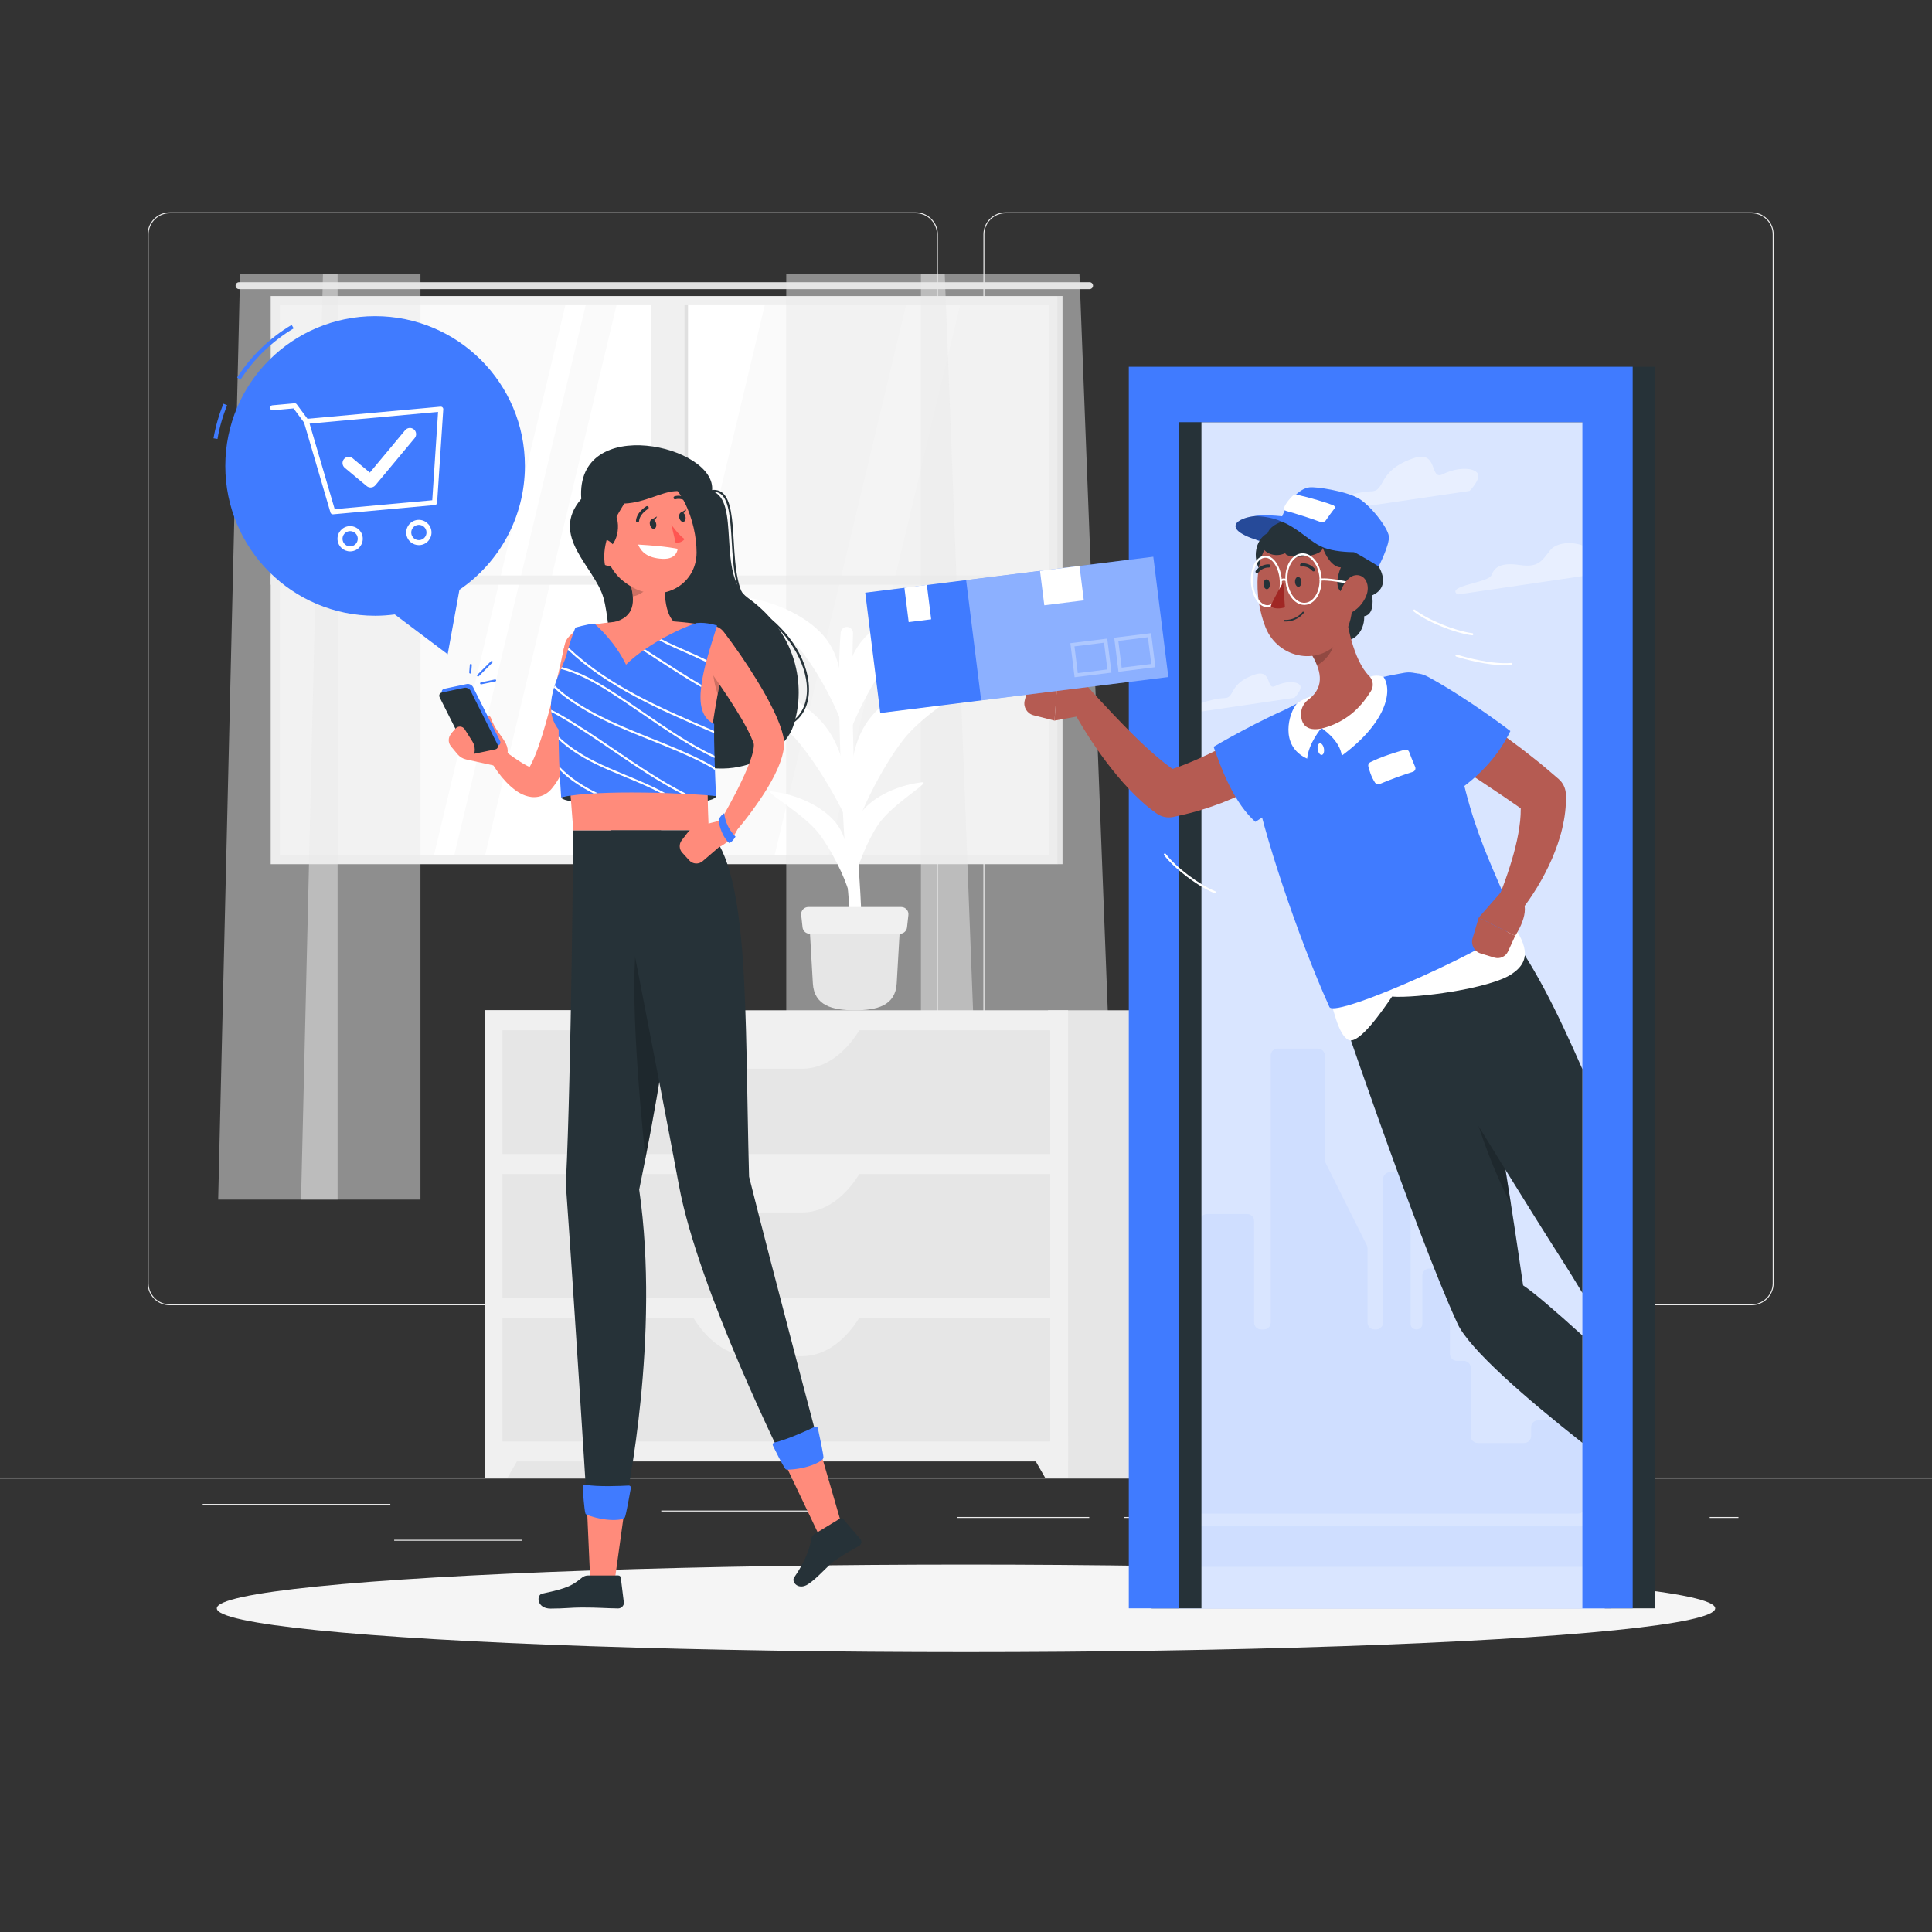 <?xml version="1.0" encoding="utf-8"?>
<!-- Generator: Adobe Illustrator 27.5.0, SVG Export Plug-In . SVG Version: 6.00 Build 0)  -->
<svg version="1.1" xmlns="http://www.w3.org/2000/svg" xmlns:xlink="http://www.w3.org/1999/xlink" x="0px" y="0px"
	 viewBox="0 0 500 500" style="enable-background:new 0 0 500 500;" xml:space="preserve">
<rect x="0" y="0" width="500" height="500" fill="#333333" stroke="none"/>
<g id="Background_Complete">
	<g>
		<rect y="382.398" style="fill:#EBEBEB;" width="500" height="0.25"/>
		<rect x="102.016" y="398.494" style="fill:#EBEBEB;" width="33.122" height="0.25"/>
		<rect x="171.14" y="390.925" style="fill:#EBEBEB;" width="43.554" height="0.25"/>
		<rect x="52.459" y="389.208" style="fill:#EBEBEB;" width="48.556" height="0.25"/>
		<rect x="247.605" y="392.592" style="fill:#EBEBEB;" width="34.29" height="0.25"/>
		<rect x="442.463" y="392.592" style="fill:#EBEBEB;" width="7.439" height="0.25"/>
		<rect x="290.799" y="392.592" style="fill:#EBEBEB;" width="48.567" height="0.25"/>
		<rect x="326.618" y="396.814" style="fill:#EBEBEB;" width="93.676" height="0.25"/>
		<path style="fill:#EBEBEB;" d="M237.014,337.8H43.915c-3.147,0-5.708-2.561-5.708-5.708V60.66c0-3.147,2.561-5.708,5.708-5.708
			h193.099c3.146,0,5.707,2.561,5.707,5.708v271.432C242.721,335.239,240.16,337.8,237.014,337.8z M43.915,55.203
			c-3.01,0-5.458,2.448-5.458,5.458v271.432c0,3.01,2.448,5.458,5.458,5.458h193.099c3.009,0,5.457-2.448,5.457-5.458V60.66
			c0-3.009-2.448-5.458-5.457-5.458H43.915z"/>
		<path style="fill:#EBEBEB;" d="M453.31,337.8H260.212c-3.147,0-5.707-2.561-5.707-5.708V60.66c0-3.147,2.561-5.708,5.707-5.708
			H453.31c3.148,0,5.708,2.561,5.708,5.708v271.432C459.019,335.239,456.458,337.8,453.31,337.8z M260.212,55.203
			c-3.009,0-5.457,2.448-5.457,5.458v271.432c0,3.01,2.448,5.458,5.457,5.458H453.31c3.01,0,5.458-2.448,5.458-5.458V60.66
			c0-3.009-2.448-5.458-5.458-5.458H260.212z"/>
	</g>
	<g>
		<g>
			<g>
				<rect x="71.445" y="77.998" style="fill:#FAFAFA;" width="200.954" height="144.26"/>
				<polygon style="fill:#FFFFFF;" points="125.329,222.258 159.792,77.998 198.15,77.998 163.687,222.258 				"/>
				<polygon style="fill:#FFFFFF;" points="200.249,222.258 234.712,77.998 248.703,77.998 214.24,222.258 				"/>
				<polygon style="fill:#FFFFFF;" points="112.092,222.258 146.555,77.998 151.808,77.998 117.345,222.258 				"/>
				<g>
					<path style="fill:#E0E0E0;" d="M281.981,73.037H61.864c-0.491,0-0.893,0.402-0.893,0.893l0,0c0,0.491,0.402,0.893,0.893,0.893
						h220.117c0.491,0,0.893-0.402,0.893-0.893l0,0C282.874,73.439,282.472,73.037,281.981,73.037z"/>
					
						<rect x="168.525" y="77.687" transform="matrix(-1 -1.224647e-16 1.224647e-16 -1 345.623 300.254)" style="fill:#F0F0F0;" width="8.574" height="144.88"/>
					
						<rect x="177.098" y="77.687" transform="matrix(-1 -1.224647e-16 1.224647e-16 -1 355.154 300.254)" style="fill:#E0E0E0;" width="0.957" height="144.88"/>
					
						<rect x="170.731" y="48.262" transform="matrix(6.123234e-17 -1 1 6.123234e-17 21.794 322.05)" style="fill:#F0F0F0;" width="2.381" height="203.731"/>
					<path style="fill:#F0F0F0;" d="M273.788,221.266L273.788,221.266V78.99v-2.381h-2.381H72.438h-2.381v2.381v142.276h0v2.382h0
						l0,0h2.381l0,0h198.969l0,0h2.381l0,0l0,0V221.266z M72.438,221.266V78.99h198.969v142.276H72.438z"/>
					
						<rect x="273.788" y="76.609" transform="matrix(-1 -1.224647e-16 1.224647e-16 -1 548.766 300.256)" style="fill:#E0E0E0;" width="1.191" height="147.038"/>
				</g>
			</g>
			<g>
				<polygon style="opacity:0.5;fill:#EBEBEB;" points="238.34,70.854 238.34,310.455 288.567,310.455 279.356,70.854 				"/>
				<polygon style="opacity:0.5;fill:#EBEBEB;" points="203.483,70.854 203.483,310.455 253.71,310.455 244.498,70.854 				"/>
				<polygon style="opacity:0.5;fill:#EBEBEB;" points="87.369,70.855 87.369,310.455 56.468,310.455 62.135,70.855 				"/>
				<polygon style="opacity:0.5;fill:#EBEBEB;" points="108.815,70.855 108.815,310.455 77.913,310.455 83.581,70.855 				"/>
			</g>
		</g>
		<g>
			<g>
				
					<rect x="125.407" y="261.461" transform="matrix(-1 -1.224647e-16 1.224647e-16 -1 286.639 643.86)" style="fill:#E6E6E6;" width="35.826" height="120.938"/>
				<polygon style="fill:#F0F0F0;" points="131.369,382.399 125.407,382.399 125.407,371.516 137.62,371.516 				"/>
				
					<rect x="271.218" y="261.461" transform="matrix(-1 -1.224647e-16 1.224647e-16 -1 578.262 643.86)" style="fill:#E6E6E6;" width="35.826" height="120.938"/>
				
					<rect x="125.407" y="261.461" transform="matrix(-1 -1.224647e-16 1.224647e-16 -1 401.828 639.681)" style="fill:#F0F0F0;" width="151.014" height="116.759"/>
				
					<rect x="130.032" y="266.636" transform="matrix(-1 -1.224647e-16 1.224647e-16 -1 401.828 565.292)" style="fill:#E6E6E6;" width="141.764" height="32.02"/>
				<path style="fill:#F0F0F0;" d="M194.217,276.586h13.392c5.817,0,11.378-3.95,15.379-10.924l0,0h-44.151l0,0
					C182.839,272.636,188.4,276.586,194.217,276.586z"/>
				<polygon style="fill:#F0F0F0;" points="270.459,382.399 276.421,382.399 276.421,371.516 264.208,371.516 				"/>
				
					<rect x="130.032" y="303.831" transform="matrix(-1 -1.224647e-16 1.224647e-16 -1 401.828 639.681)" style="fill:#E6E6E6;" width="141.764" height="32.02"/>
				<path style="fill:#F0F0F0;" d="M194.217,313.781h13.392c5.817,0,11.378-3.95,15.379-10.924l0,0h-44.151l0,0
					C182.839,309.831,188.4,313.781,194.217,313.781z"/>
				
					<rect x="130.032" y="341.025" transform="matrix(-1 -1.224647e-16 1.224647e-16 -1 401.828 714.07)" style="fill:#E6E6E6;" width="141.764" height="32.02"/>
				<path style="fill:#F0F0F0;" d="M194.217,350.975h13.392c5.817,0,11.378-3.95,15.379-10.924l0,0h-44.151l0,0
					C182.839,347.025,188.4,350.975,194.217,350.975z"/>
			</g>
		</g>
		<g>
			<g>
				<path style="fill:#FFFFFF;" d="M220.243,239.475c-2.311-23.945-3.92-62.8-2.671-75.795c0.043-0.451,0.283-0.857,0.649-1.125l0,0
					c1.077-0.785,2.586,0.007,2.541,1.339c-0.22,6.439-0.473,22.533,0.898,50.298c0.682,13.821,1.666,23.286,0.991,25.283H220.243z"
					/>
				<path style="fill:#FFFFFF;" d="M213.618,187.974c-5.281-6.794-16.197-12.165-27.39-12.987
					c-4.395-0.322,13.257,8.44,20.521,17.188c5.643,6.796,11.952,17.987,14.063,24.094
					C219.577,203.662,218.899,194.768,213.618,187.974z"/>
				<path style="fill:#FFFFFF;" d="M224.671,186.51c5.464-7.61,18.078-13.462,31.726-14.124c5.358-0.26-15.027,9.29-22.635,19.078
					c-5.91,7.603-11.969,20.198-13.637,27.103C219.726,204.236,219.207,194.121,224.671,186.51z"/>
				<path style="fill:#FFFFFF;" d="M213.979,165.59c-4.168-5.671-13.372-10.324-23.127-11.276
					c-3.83-0.374,11.047,7.214,16.821,14.527c4.485,5.681,9.255,14.962,10.691,19.993
					C218.137,178.527,218.147,171.261,213.979,165.59z"/>
				<path style="fill:#FFFFFF;" d="M222.379,166.751c4.627-6.444,15.308-11.4,26.864-11.96c4.537-0.22-12.725,7.867-19.166,16.155
					c-5.004,6.438-10.135,17.103-11.547,22.95C218.192,181.761,217.752,173.195,222.379,166.751z"/>
				<path style="fill:#FFFFFF;" d="M216.78,213.55c-3.011-4.276-9.778-7.872-17.011-8.727c-2.84-0.336,8.098,5.526,12.277,11.046
					c3.246,4.288,6.65,11.255,7.64,15.014C219.673,223.224,219.79,217.826,216.78,213.55z"/>
				<path style="fill:#FFFFFF;" d="M222.252,211.143c2.614-4.242,9.087-7.819,16.302-8.68c2.833-0.338-7.625,5.491-11.294,10.968
					c-2.85,4.255-5.594,11.163-6.22,14.889C220.292,220.732,219.638,215.385,222.252,211.143z"/>
			</g>
			<g>
				<path style="fill:#E6E6E6;" d="M221.218,261.461L221.218,261.461c-5.759,0-10.518-1.203-10.849-6.953l-0.96-16.632h23.618
					l-0.96,16.632C231.737,260.258,226.978,261.461,221.218,261.461z"/>
				<path style="fill:#F0F0F0;" d="M232.893,241.656h-23.348c-0.947,0-1.743-0.713-1.847-1.654l-0.354-3.205
					c-0.121-1.1,0.74-2.061,1.846-2.061h24.056c1.107,0,1.968,0.962,1.846,2.061l-0.354,3.205
					C234.635,240.944,233.84,241.656,232.893,241.656z"/>
			</g>
		</g>
	</g>
</g>
<g id="Background_Simple" style="display:none;">
	<g style="display:inline;">
		<path style="fill:#407BFF;" d="M263.835,318.435c-79.699-23.581-175.86-2.224-195.146-115.127
			C45.675,68.578,175.59,23.983,275.784,57.537c54.135,18.13,92.931,119.44,111.587,185.52
			c9.409,33.326,5.522,103.186-18.798,117.345C330.416,382.616,303.256,330.099,263.835,318.435z"/>
		<path style="opacity:0.9;fill:#FFFFFF;" d="M263.835,318.435c-79.699-23.581-175.86-2.224-195.146-115.127
			C45.675,68.578,175.59,23.983,275.784,57.537c54.135,18.13,92.931,119.44,111.587,185.52
			c9.409,33.326,5.522,103.186-18.798,117.345C330.416,382.616,303.256,330.099,263.835,318.435z"/>
	</g>
</g>
<g id="Shadow_1_">
	<ellipse id="_x3C_Path_x3E__202_" style="fill:#F5F5F5;" cx="250" cy="416.238" rx="193.889" ry="11.323"/>
</g>
<g id="Character_1">
	<g>
		<g>
			<rect x="298.159" y="103.595" style="fill:#407BFF;" width="118.775" height="312.642"/>
			<rect x="298.159" y="103.595" style="opacity:0.8;fill:#FFFFFF;" width="118.775" height="312.642"/>
		</g>
		<g style="opacity:0.4;">
			<path style="fill:#FFFFFF;" d="M419.767,144.142c-4.342,0.423-6.23,1.063-8.045-1.454c-1.814-2.516-8.333-3.046-10.524-0.297
				c-2.191,2.749-2.993,4.554-7.887,3.835c-4.894-0.719-6.545,0.573-7.301,2.6c-0.756,2.027-12.014,2.762-8.776,5.025l41.764-6.154
				C418.997,147.698,424.109,143.719,419.767,144.142z"/>
			<path style="fill:#FFFFFF;" d="M382.263,122.317c-1.347-1.403-5.294-1.355-8.867,0.417c-3.572,1.772-0.975-6.414-7.629-4.125
				c-9.505,3.269-7.001,8.484-10.932,8.55c-3.93,0.067-15.518,3.147-9.474,5.044l34.965-5.152
				C380.326,127.051,383.61,123.72,382.263,122.317z"/>
			<path style="fill:#FFFFFF;" d="M336.363,177.233c-0.956-0.995-3.756-0.962-6.291,0.296c-2.535,1.257-0.692-4.551-5.413-2.927
				c-6.744,2.319-4.968,6.019-7.756,6.066c-2.789,0.047-11.01,2.233-6.722,3.579l24.808-3.655
				C334.989,180.592,337.319,178.229,336.363,177.233z"/>
		</g>
		<path style="opacity:0.07;fill:#407BFF;" d="M403.083,353.982v11.817c0,0.992-0.804,1.796-1.796,1.796h-3.231
			c-0.992,0-1.796,0.804-1.796,1.796v2.259c0,0.992-0.804,1.796-1.796,1.796h-12.047c-0.992,0-1.796-0.804-1.796-1.796v-17.668
			c0-0.992-0.804-1.796-1.796-1.796h-1.798c-0.992,0-1.796-0.804-1.796-1.796v-20.287c0-0.992-0.804-1.796-1.796-1.796h-3.537
			c-0.992,0-1.796,0.804-1.796,1.796v12.606c0,0.751-0.68,1.36-1.518,1.36l0,0c-0.839,0-1.518-0.609-1.518-1.36v-37.543
			c0-0.992-0.804-1.796-1.796-1.796h-3.537c-0.992,0-1.796,0.804-1.796,1.796v37.107c0,0.992-0.804,1.796-1.796,1.796h-0.434
			c-0.992,0-1.796-0.804-1.796-1.796v-19.188c0-0.279-0.065-0.553-0.189-0.803l-10.674-21.365c-0.125-0.249-0.189-0.524-0.189-0.803
			v-26.943c0-0.992-0.804-1.796-1.796-1.796h-10.395c-0.992,0-1.796,0.804-1.796,1.796v69.102c0,0.992-0.804,1.796-1.796,1.796
			h-0.723c-0.992,0-1.796-0.804-1.796-1.796v-26.286c0-0.992-0.804-1.796-1.796-1.796h-10.395c-0.992,0-1.796,0.804-1.796,1.796
			v26.286c0,0.992-0.804,1.796-1.796,1.796h-1.405c-0.992,0-1.796,0.804-1.796,1.796v4.525c0,0.992-0.804,1.796-1.796,1.796h-0.502
			c-0.992,0-1.796,0.804-1.796,1.796v35.926c0,0.992,0.804,1.796,1.796,1.796h105.14c0.992,0,1.796-0.804,1.796-1.796v-35.926
			c0-0.992-0.804-1.796-1.796-1.796h-3.537C403.887,352.186,403.083,352.99,403.083,353.982z"/>
		<rect x="298.159" y="395.007" style="opacity:0.07;fill:#407BFF;" width="118.442" height="10.485"/>
		<g>
			<polygon style="fill:#263238;" points="428.318,94.918 428.318,416.237 415.302,416.237 415.302,109.257 310.934,109.257 
				310.934,416.237 297.918,416.237 297.918,94.918 			"/>
			<polygon style="fill:#407BFF;" points="422.533,94.918 422.533,416.237 409.517,416.237 409.517,109.257 305.149,109.257 
				305.149,416.237 292.133,416.237 292.133,94.918 			"/>
		</g>
		<g>
			<g>
				<path style="fill:#407BFF;" d="M324.998,133.537c-4.463,0.359-10.295,3.43,2.738,6.95c13.034,3.52,14.806-0.284,14.806-0.284
					S336.953,132.575,324.998,133.537z"/>
				<path style="opacity:0.4;" d="M324.998,133.537c-4.463,0.359-10.295,3.43,2.738,6.95c13.034,3.52,14.806-0.284,14.806-0.284
					S336.953,132.575,324.998,133.537z"/>
			</g>
			
				<ellipse transform="matrix(0.989 -0.151 0.151 0.989 -20.04 54.15)" style="fill:#263238;" cx="347.451" cy="159.367" rx="5.378" ry="6.536"/>
			
				<ellipse transform="matrix(0.989 -0.151 0.151 0.989 -17.931 51.379)" style="fill:#263238;" cx="330.217" cy="144.061" rx="5.378" ry="6.536"/>
			<path style="fill:#263238;" d="M409.516,345.61v27.8c-14.45-11.41-29.23-24.18-32.3-30.83c-11.12-24.16-32.46-87.51-32.46-87.51
				l33.6-13.74c0,0,0.05,0.23,0.15,0.68c0.88,4.09,5.59,26.47,11.12,60.75c1.48,9.15,3.01,19.16,4.55,29.89
				C396.836,334.39,402.586,339.34,409.516,345.61z"/>
			<g>
				<path style="opacity:0.2;" d="M391.062,311.799c-1.749-11.227-3.444-21.358-4.997-30.218l-7.672-5.897
					C378.394,275.684,381.855,293.896,391.062,311.799z"/>
			</g>
			<path style="fill:#263238;" d="M409.516,276.68v57.92c-2.01-3.34-3.87-6.35-5.51-8.9c-3.8-5.92-8.92-14.12-14.38-22.94
				c-14.91-24.05-32.34-52.77-32.34-52.77l21.22-7.98l9.93-3.74C397.046,249.58,402.755,261.36,409.516,276.68z"/>
			<path style="fill:#B55B52;" d="M334.408,198.065c-0.7,0.508-1.225,0.876-1.824,1.28c-0.582,0.396-1.173,0.756-1.759,1.128
				c-1.175,0.729-2.359,1.428-3.553,2.107c-2.397,1.341-4.855,2.566-7.381,3.663c-1.253,0.564-2.541,1.068-3.818,1.585
				c-1.307,0.463-2.591,0.963-3.924,1.369c-2.622,0.9-5.358,1.547-8.096,2.143l-0.396,0.086c-1.531,0.333-3.069-0.028-4.262-0.856
				c-2.821-1.975-5.11-4.158-7.227-6.391c-2.124-2.228-4.009-4.569-5.817-6.929c-1.788-2.378-3.463-4.803-5.04-7.282
				c-1.574-2.497-3.051-4.975-4.421-7.658c-0.828-1.62-0.185-3.605,1.436-4.433c1.344-0.686,2.939-0.361,3.915,0.694l0.065,0.071
				c1.863,2.014,3.782,4.12,5.7,6.132c1.922,2.023,3.852,4.021,5.822,5.932c1.948,1.929,3.96,3.761,5.967,5.465
				c2.003,1.704,4.086,3.224,6.043,4.368l-4.657-0.77c2.237-0.729,4.461-1.493,6.661-2.413c2.197-0.906,4.375-1.895,6.523-2.967
				c2.143-1.078,4.275-2.197,6.359-3.397c1.046-0.592,2.082-1.199,3.097-1.824l1.501-0.945l1.379-0.879l0.281-0.179
				c3.072-1.96,7.151-1.058,9.111,2.014C337.978,192.131,337.201,196.028,334.408,198.065z"/>
			<g>
				<path style="fill:#407BFF;" d="M336.852,181.834c-10.975,4.395-22.77,11.432-22.77,11.432
					c2.332,6.734,5.566,14.739,10.802,19.427c0,0,5.064-2.996,13.231-10.018C347.241,194.83,346.394,178.013,336.852,181.834z"/>
			</g>
			<path style="fill:#FFFFFF;" d="M343.266,254.905c1.745,6.038,3.013,12.895,5.725,14.221c2.712,1.326,8.918-7.773,11.268-11.208
				c6.387,0.482,25.068-2.049,30.792-5.724c5.725-3.676,3.917-8.195-0.663-14.522C377.855,236.406,350.678,250.325,343.266,254.905z
				"/>
			<path style="fill:#407BFF;" d="M363.431,174.118c-8.73,1.504-18.434,4.165-26.508,7.43c-9.228,3.731-14.029,11.24-12.344,21.061
				c2.026,11.802,11.037,39.276,19.471,57.991c1.469,3.22,45.773-16.904,47.906-21.332c-3.486-12.251-12.568-23.923-16.08-53.175
				C375.152,180.072,369.342,173.1,363.431,174.118z"/>
			<path style="fill:#FFFFFF;" d="M354.6,197.279c2.929-1.505,7.159-2.752,8.947-3.245c0.478-0.132,0.973,0.121,1.146,0.586
				c0.342,0.92,0.936,2.47,1.54,3.836c0.231,0.522-0.042,1.125-0.588,1.292c-2.343,0.714-6.168,2.111-8.603,3.168
				c-0.432,0.188-0.926,0.021-1.186-0.372c-0.987-1.493-1.505-3.247-1.734-4.208C354.022,197.914,354.214,197.477,354.6,197.279z"/>
			<path style="fill:#FFFFFF;" d="M342.627,193.728c0.148,0.829-0.089,1.565-0.53,1.643c-0.44,0.078-0.917-0.53-1.065-1.359
				c-0.148-0.829,0.089-1.565,0.529-1.643C342.003,192.29,342.479,192.899,342.627,193.728z"/>
			<path style="fill:#B55B52;" d="M376.67,182.128c2.427,1.417,4.659,2.853,6.926,4.359c2.247,1.507,4.473,3.043,6.654,4.65
				c2.193,1.587,4.351,3.233,6.475,4.93c2.142,1.671,4.219,3.447,6.287,5.233l0.361,0.312c1.167,1.007,1.798,2.423,1.867,3.85
				c0.143,3.208-0.289,6.198-0.951,8.997c-0.661,2.803-1.625,5.422-2.697,7.93c-1.103,2.499-2.345,4.882-3.725,7.163
				c-1.403,2.295-2.838,4.428-4.609,6.589c-1.153,1.407-3.229,1.613-4.636,0.46c-1.133-0.928-1.487-2.454-0.982-3.748l0.073-0.183
				c0.84-2.142,1.738-4.477,2.488-6.73c0.765-2.272,1.453-4.545,2-6.801c0.571-2.248,0.965-4.491,1.204-6.641
				c0.23-2.151,0.208-4.217-0.045-6.032l2.228,4.162c-4.188-2.987-8.477-5.886-12.804-8.752l-12.989-8.473l-0.064-0.042
				c-3.055-1.992-3.915-6.084-1.923-9.138C369.738,181.264,373.651,180.372,376.67,182.128z"/>
			<g>
				<path style="fill:#407BFF;" d="M369.607,175.175c10.385,5.65,21.276,14.019,21.276,14.019
					c-3.105,6.415-7.816,11.388-13.565,15.431c0,0-4.116-0.97-11.404-8.899C357.768,186.865,360.578,170.263,369.607,175.175z"/>
			</g>
			<path style="fill:#B55B52;" d="M388.466,230.87l-5.771,6.597l9.431,4.721c0,0,4.51-6.636,1.43-9.72L388.466,230.87z"/>
			<path style="fill:#B55B52;" d="M383.167,246.742l3.569,1.086c1.421,0.432,2.922-0.251,3.547-1.615l1.844-4.025l-9.431-4.721
				l-1.596,5.362C380.608,244.482,381.54,246.247,383.167,246.742z"/>
			<path style="fill:#FFFFFF;" d="M341.984,188.417c0,0,4.803,3.09,5.261,7.145c11.474-8.448,13.3-16.74,10.8-20.396
				c-1.931-0.709-3.484,0.001-3.484,0.001S351.056,182.39,341.984,188.417z"/>
			<path style="fill:#FFFFFF;" d="M341.984,188.417c0,0-3.332,3.88-3.694,7.917c-7.339-3.306-4.676-11.912-2.701-14.206
				c1.456-1.246,4.146-2.072,4.146-2.072S337.112,183.365,341.984,188.417z"/>
			<path style="fill:#B55B52;" d="M347.902,155.597c0.563,5.653,2.306,15.206,6.444,19.361c1.026,1.031,1.23,2.635,0.463,3.871
				c-2.248,3.619-5.456,7.341-11.298,9.289c-5.394,1.798-6.874-0.762-6.802-3.502c0.037-1.399,0.762-2.704,1.879-3.547
				c4.678-3.531,3.047-8.074,0.638-12.104L347.902,155.597z"/>
			<path style="opacity:0.2;" d="M344.366,161.05l-5.137,7.908c0.624,1.036,1.189,2.107,1.602,3.188
				c2.494-1.144,5.215-5.049,4.67-7.848C345.229,162.902,344.779,161.616,344.366,161.05z"/>
			<path style="fill:#B55B52;" d="M349.31,146.227c0.751,8.664,1.626,13.689-2,18.813c-5.454,7.708-16.494,5.546-19.784-2.673
				c-2.962-7.398-3.693-20.323,4.093-25.136C339.29,132.489,348.558,137.564,349.31,146.227z"/>
			<path style="fill:#263238;" d="M334.297,134.487c-4.865,0.486-7.19,3.369-5.914,4.813c-4.292,0.766-0.393,5.98,4.242,3.851
				c0.4,1.668,9.603,1.106,9.691-1.398c2.093,5.424,4.714,5.072,4.714,5.072s-2.718,6.002,1.185,6.781
				c-0.003,3.394,2.444,6.363,4.954,5.85c2.828-0.578,1.927-5.366,1.927-5.366c5.163-2.288,1.693-7.484,1.693-7.484
				C356.748,140.853,344.767,128.127,334.297,134.487z"/>
			<path style="fill:#FFFFFF;" d="M328.002,157.159c-1.04,0-2.043-0.645-2.84-1.832c-0.808-1.204-1.315-2.835-1.427-4.593
				c-0.112-1.758,0.184-3.44,0.833-4.737c0.673-1.344,1.648-2.123,2.745-2.192c1.094-0.076,2.162,0.578,3,1.827
				c0.808,1.204,1.315,2.835,1.427,4.593l0,0c0.234,3.68-1.371,6.789-3.577,6.929C328.109,157.157,328.056,157.159,328.002,157.159z
				 M327.472,144.342c-0.041,0-0.083,0.002-0.124,0.004c-0.897,0.057-1.711,0.73-2.294,1.895c-0.607,1.212-0.883,2.796-0.777,4.46
				c0.106,1.663,0.58,3.199,1.336,4.325c0.726,1.081,1.621,1.638,2.516,1.588c1.909-0.122,3.286-2.972,3.071-6.354
				c-0.106-1.664-0.58-3.199-1.336-4.325C329.171,144.903,328.326,144.342,327.472,144.342z"/>
			<path style="fill:#FFFFFF;" d="M337.555,156.549c-1.192,0-2.338-0.628-3.249-1.787c-0.943-1.199-1.524-2.831-1.636-4.597
				c-0.234-3.68,1.673-6.808,4.252-6.972c2.579-0.167,4.868,2.696,5.102,6.377c0.112,1.765-0.257,3.458-1.04,4.767
				c-0.803,1.341-1.943,2.124-3.212,2.205C337.699,156.547,337.627,156.549,337.555,156.549z M337.136,143.729
				c-0.06,0-0.12,0.001-0.18,0.005c-2.281,0.145-3.961,3.015-3.746,6.397c0.105,1.656,0.646,3.182,1.522,4.296
				c0.853,1.084,1.922,1.645,3.005,1.574c1.086-0.069,2.073-0.759,2.781-1.942c0.727-1.216,1.07-2.798,0.965-4.454
				C341.273,146.311,339.342,143.729,337.136,143.729z"/>
			<path style="fill:#FFFFFF;" d="M331.471,150.512c-0.077,0-0.154-0.033-0.208-0.097c-0.096-0.114-0.083-0.283,0.03-0.379
				c0.031-0.025,0.752-0.627,1.766-0.131c0.134,0.066,0.19,0.229,0.124,0.363c-0.066,0.134-0.229,0.188-0.363,0.124
				c-0.686-0.335-1.156,0.042-1.176,0.058C331.593,150.491,331.532,150.512,331.471,150.512z"/>
			<path style="fill:#FFFFFF;" d="M349.56,151.246c-0.02,0-0.04-0.002-0.06-0.006c-5.819-1.314-7.656-0.97-7.675-0.965
				c-0.146,0.025-0.29-0.064-0.32-0.21c-0.03-0.146,0.062-0.289,0.208-0.32c0.075-0.016,1.922-0.385,7.907,0.967
				c0.146,0.033,0.238,0.178,0.205,0.324C349.796,151.161,349.685,151.246,349.56,151.246z"/>
			<path style="fill:#B55B52;" d="M353.614,154.116c-0.861,2.172-2.483,3.75-4.052,4.49c-2.36,1.114-3.678-1.177-3.138-3.872
				c0.486-2.426,2.299-5.929,4.724-5.9C353.535,148.863,354.598,151.633,353.614,154.116z"/>
			<path style="fill:#263238;" d="M336.806,150.507c0.052,0.704-0.276,1.309-0.731,1.352c-0.455,0.043-0.866-0.494-0.918-1.198
				c-0.052-0.704,0.276-1.309,0.731-1.352C336.343,149.267,336.754,149.803,336.806,150.507z"/>
			<path style="fill:#263238;" d="M328.647,151.128c0.052,0.704-0.276,1.309-0.731,1.352c-0.455,0.043-0.866-0.494-0.918-1.198
				c-0.052-0.704,0.276-1.309,0.731-1.352C328.184,149.887,328.595,150.424,328.647,151.128z"/>
			<path style="fill:#A02724;" d="M332.088,150.719c0,0-2.182,3.617-3.242,6.158c1.256,1.121,3.693,0.301,3.693,0.301
				L332.088,150.719z"/>
			<path style="fill:#263238;" d="M333.356,160.812c2.668-0.274,3.992-2.101,4.052-2.186c0.066-0.094,0.046-0.223-0.045-0.289
				c-0.091-0.066-0.219-0.043-0.286,0.051c-0.015,0.021-1.561,2.142-4.61,2.04c-0.113-0.003-0.209,0.086-0.215,0.201
				c-0.006,0.115,0.081,0.211,0.194,0.215C332.765,160.853,333.068,160.842,333.356,160.812z"/>
			<path style="fill:#263238;" d="M340.036,147.876c0.067-0.016,0.131-0.048,0.186-0.098c0.17-0.155,0.187-0.417,0.037-0.587
				c-1.499-1.697-3.376-1.408-3.455-1.395c-0.225,0.037-0.38,0.251-0.347,0.477c0.032,0.226,0.239,0.379,0.463,0.343l0,0
				c0.062-0.01,1.527-0.219,2.724,1.135C339.745,147.866,339.896,147.908,340.036,147.876z"/>
			<path style="fill:#263238;" d="M325.281,148.353c0.132,0.012,0.268-0.041,0.359-0.154c1.154-1.434,2.622-1.321,2.684-1.316
				c0.224,0.02,0.426-0.148,0.451-0.376c0.025-0.228-0.135-0.43-0.359-0.452c-0.081-0.006-1.96-0.172-3.406,1.624
				c-0.144,0.179-0.12,0.441,0.054,0.585C325.128,148.317,325.204,148.346,325.281,148.353z"/>
			<g>
				<path style="fill:#B55B52;" d="M281.529,184.924l-8.623,1.568l0.786-10.517c0,0,8.01-0.466,9.076,3.76L281.529,184.924z"/>
				<path style="fill:#B55B52;" d="M265.186,181.33l0.899-3.62c0.358-1.441,1.715-2.379,3.206-2.216l4.401,0.482l-0.786,10.517
					l-5.421-1.381C265.813,184.686,264.776,182.98,265.186,181.33z"/>
			</g>
			<path style="fill:#407BFF;" d="M331.504,134.458c1.721-4.829,4.641-7.942,7.311-8.324c1.793-0.257,9.242,0.969,12.477,2.673
				c3.235,1.704,7.905,7.766,8.143,9.978c0.238,2.212-2.647,7.821-2.647,7.821S343.822,138.193,331.504,134.458z"/>
			<path style="fill:#FFFFFF;" d="M335.714,128.044c3.341,0.74,7.586,2.027,9.276,2.698c0.453,0.18,0.6,0.566,0.343,0.896
				c-0.509,0.653-1.533,2.021-2.22,3.04c-0.262,0.389-0.953,0.559-1.483,0.363c-2.271-0.845-6.168-2.105-8.786-2.821
				c-0.464-0.127-0.683-0.469-0.548-0.806c0.516-1.282,1.582-2.456,2.206-3.071C334.777,128.072,335.274,127.946,335.714,128.044z"
				/>
			<path style="fill:#407BFF;" d="M324.579,133.583c9.621,0.007,13.133,6.326,18.107,8.177c4.974,1.851,13.173,0.915,13.173,0.915
				S339.163,131.78,324.579,133.583z"/>
		</g>
		<g>
			
				<rect x="225.543" y="148.446" transform="matrix(-0.992 0.124 -0.124 -0.992 544.502 294.496)" style="fill:#407BFF;" width="75.143" height="31.389"/>
			
				<rect x="251.758" y="146.82" transform="matrix(-0.992 0.124 -0.124 -0.992 570.314 289.641)" style="opacity:0.4;fill:#FFFFFF;" width="48.827" height="31.389"/>
			<path style="opacity:0.3;fill:#FFFFFF;" d="M289.459,173.852l-1.098-8.81l9.544-1.189l1.098,8.81L289.459,173.852z
				 M289.423,165.869l0.862,6.922l7.656-0.954l-0.862-6.922L289.423,165.869z"/>
			<path style="opacity:0.3;fill:#FFFFFF;" d="M278.106,175.266l-1.098-8.809l9.544-1.189l1.098,8.81L278.106,175.266z
				 M278.07,167.283l0.862,6.921l7.656-0.954l-0.862-6.922L278.07,167.283z"/>
			
				<rect x="269.634" y="146.905" transform="matrix(-0.992 0.124 -0.124 -0.992 566.181 267.665)" style="fill:#FFFFFF;" width="10.304" height="8.983"/>
			
				<rect x="234.57" y="151.55" transform="matrix(-0.992 0.124 -0.124 -0.992 492.474 281.526)" style="fill:#FFFFFF;" width="5.866" height="8.983"/>
		</g>
		<path style="fill:#FFFFFF;" d="M381.015,164.412c-0.012,0-0.023-0.001-0.035-0.002c-4.563-0.586-11.779-3.536-15.138-6.188
			c-0.118-0.093-0.138-0.263-0.045-0.381c0.092-0.118,0.263-0.137,0.381-0.045c3.298,2.604,10.386,5.5,14.871,6.076
			c0.149,0.019,0.254,0.155,0.235,0.304C381.266,164.312,381.149,164.412,381.015,164.412z"/>
		<path style="fill:#FFFFFF;" d="M314.414,231.185c-0.034,0-0.069-0.006-0.102-0.02c-4.261-1.735-10.479-6.434-13.048-9.859
			c-0.09-0.12-0.066-0.29,0.054-0.379c0.119-0.09,0.289-0.066,0.38,0.054c2.521,3.361,8.63,7.977,12.818,9.682
			c0.139,0.056,0.205,0.214,0.149,0.353C314.622,231.122,314.52,231.185,314.414,231.185z"/>
		<path style="fill:#FFFFFF;" d="M389.524,172.176c-4.755,0-10.313-1.53-12.656-2.248c-0.143-0.044-0.224-0.195-0.18-0.339
			c0.044-0.143,0.195-0.225,0.339-0.18c2.589,0.792,9.143,2.591,14.088,2.159c0.145-0.017,0.281,0.097,0.294,0.246
			c0.013,0.149-0.097,0.281-0.247,0.294C390.631,172.155,390.083,172.176,389.524,172.176z"/>
	</g>
</g>
<g id="Character_2">
	<g>
		<path style="fill:#263238;" d="M150.431,129.107c-8.327,9.643,3.445,17.516,5.752,25.635c2.307,8.119,0.941,25.605,11.264,35.614
			c16.08,15.592,34.63,6.802,37.797-2.312c3.135-9.025,2.032-23.441-11.67-33.301c-8.177-5.885-1.781-25.336-9.309-27.658
			C185.794,115.355,148.845,106.839,150.431,129.107z"/>
		<path style="fill:#263238;" d="M204.953,187.264c-0.086,0-0.17-0.042-0.22-0.12c-0.078-0.121-0.043-0.283,0.078-0.361
			c2.67-1.723,4.101-4.782,4.029-8.615c-0.118-6.257-4.566-15.139-14.239-20.876c-4.369-2.591-4.825-10.321-5.228-17.14
			c-0.317-5.375-0.617-10.451-2.711-12.196c-0.637-0.531-1.412-0.731-2.366-0.614c-0.145,0.019-0.273-0.084-0.291-0.228
			c-0.018-0.143,0.084-0.273,0.227-0.291c1.092-0.134,2.021,0.112,2.765,0.731c2.268,1.89,2.574,7.076,2.898,12.566
			c0.395,6.689,0.843,14.272,4.973,16.722c8.658,5.135,14.348,13.502,14.495,21.316c0.076,4.02-1.44,7.239-4.268,9.064
			C205.051,187.251,205.002,187.264,204.953,187.264z"/>
		<path style="fill:#FF8B7B;" d="M131.484,196.699l-3.186,1.525l-7.668-1.685c-0.881-0.194-1.672-0.677-2.247-1.372l-1.679-2.033
			c-0.768-0.929-0.758-2.276,0.022-3.194l1.752-2.061c0.871-1.024,2.398-1.171,3.447-0.331l4.249,3.398
			C126.174,190.946,131.27,192.613,131.484,196.699z"/>
		<polygon style="fill:#FF8B7B;" points="158.863,410.669 152.827,410.677 151.81,387.994 161.974,388.243 		"/>
		<path style="fill:#263238;" d="M148.365,214.883c0,0-0.532,62.968-1.869,90.379c-0.04,0.819-0.032,1.627,0.027,2.445
			c1.985,27.475,5.278,80.28,5.278,80.28l10.229,0.261c0,0,8.917-42.166,3.394-80.369c8.87-43.201,13.651-81.748,5.615-92.996
			H148.365z"/>
		<path style="fill:#407BFF;" d="M150.799,384.815c0.102,1.628,0.377,5.609,0.693,6.823c0.044,0.168,0.171,0.301,0.333,0.364
			c4.755,1.854,9.52,1.573,9.905,0.659c0.319-0.756,1.215-5.742,1.537-7.572c0.061-0.345-0.212-0.651-0.562-0.631
			c-2.004,0.112-7.962,0.377-11.282-0.208C151.081,384.19,150.777,384.468,150.799,384.815z"/>
		<path style="opacity:0.2;" d="M165.505,239.892c-3.104,10.513-0.084,44.311,1.536,59.903c2.205-11.266,4.086-22.103,5.476-32.094
			L165.505,239.892z"/>
		<path style="fill:#263238;" d="M152.15,407.736l7.84-0.01c0.361,0,0.641,0.243,0.673,0.585l0.792,6.43
			c0.076,0.79-0.663,1.539-1.494,1.526c-3.453-0.053-5.107-0.249-9.466-0.243c-2.682,0.003-4.309,0.276-8.012,0.281
			c-3.622,0.004-3.714-3.553-2.155-3.877c6.99-1.453,7.892-2.258,10.321-4.162C151.085,407.922,151.622,407.737,152.15,407.736z"/>
		<path style="fill:#FF8B7B;" d="M151.333,163.494c-2.363-0.503-4.687,1.004-5.189,3.367l-0.005,0.024
			c-0.835,3.921-1.747,7.935-2.688,11.871c-0.934,3.947-1.991,7.859-3.161,11.641c-0.587,1.886-1.232,3.736-1.941,5.449
			c-0.358,0.831-0.729,1.67-1.115,2.34c-0.057,0.098-0.115,0.192-0.172,0.288c-0.601-0.241-1.271-0.622-1.961-1.029
			c-1.548-0.962-3.213-2.157-4.78-3.305l-0.113-0.083c-0.679-0.496-1.614-0.578-2.391-0.133c-1.054,0.604-1.42,1.947-0.816,3.001
			c1.134,1.98,2.371,3.748,3.987,5.449c0.804,0.857,1.699,1.662,2.845,2.449c0.587,0.384,1.238,0.754,2.099,1.063
			c0.849,0.288,1.979,0.578,3.465,0.294c0.727-0.146,1.497-0.47,2.132-0.917c0.318-0.221,0.605-0.467,0.855-0.72
			c0.157-0.155,0.166-0.181,0.242-0.265l0.184-0.217c0.519-0.597,0.876-1.138,1.244-1.69c0.704-1.088,1.224-2.12,1.742-3.159
			c0.978-2.062,1.762-4.096,2.494-6.128c1.454-4.059,2.583-8.129,3.666-12.199c0.545-2.033,1.019-4.08,1.48-6.128
			c0.464-2.056,0.901-4.08,1.29-6.196C155.148,166.245,153.653,163.989,151.333,163.494z"/>
		<path style="fill:#263238;" d="M145.228,206.334c0.02,2.572,40.065,3.077,40.065-0.319l-20.47-5.225L145.228,206.334"/>
		<path style="fill:#FF8B7B;" d="M152.585,161.803c10.647-1.822,21.273-1.601,31.882,0.316c2.608,0.412,4.328,2.938,3.752,5.515
			c-5.663,25.367-5.342,33.889-4.791,47.249h-35.06c-1.756-22.28-2.68-34.996-2.917-42.223
			C145.271,167.157,147.138,162.606,152.585,161.803z"/>
		<path style="opacity:0.2;" d="M184.366,169.173c-0.366,2.268,0.293,7.566,1.38,10.451c0.449-2.414,0.972-5.006,1.568-7.838
			L184.366,169.173z"/>
		<path style="fill:#FF8B7B;" d="M172.959,143.282c-0.995,5.077-1.989,14.38,1.563,17.768c0,0-1.388,5.15-10.822,5.15
			c-10.374,0-4.958-5.15-4.958-5.15c5.662-1.352,5.516-5.553,4.529-9.497L172.959,143.282z"/>
		<path style="opacity:0.2;" d="M169.01,146.657l-5.733,4.892c0.237,0.934,0.421,1.88,0.487,2.801
			c2.163-0.313,5.134-2.687,5.364-4.952C169.242,148.268,169.194,147.183,169.01,146.657z"/>
		<path style="fill:#FF8B7B;" d="M154.54,136.757c2.465,8.126,3.334,11.618,8.504,14.862c7.777,4.879,17.219,0.075,17.232-8.624
			c0.012-7.83-4.021-19.804-12.872-21.169C158.684,120.481,152.076,128.63,154.54,136.757z"/>
		<path style="fill:#263238;" d="M155.428,142.411c3.948,0.29,5.632-6.06,3.716-9.562
			C157.228,129.347,150.145,136.43,155.428,142.411z"/>
		<path style="fill:#263238;" d="M153.266,128.291c12.483,6.702,19.973-5.839,26.548,0.815
			C176.596,119.84,158.941,115.885,153.266,128.291z"/>
		<path style="fill:#FFFFFF;" d="M175.367,142.032c0,0-2.669-0.66-10.225-1.103c0.809,1.895,2.398,3.496,6.269,3.693
			C175.282,144.82,175.367,142.032,175.367,142.032z"/>
		<polygon style="fill:#FF8B7B;" points="218.151,395.719 212.096,397.566 203.273,379.066 212.58,376.519 		"/>
		<path style="fill:#263238;" d="M210.789,397.011l6.626-4.025c0.259-0.157,0.586-0.104,0.786,0.129l4.449,5.174
			c0.462,0.537,0.316,1.398-0.289,1.75c-2.512,1.463-3.037,1.683-6.107,3.686c-1.888,1.232-4.52,4.569-7.128,6.271
			c-2.551,1.665-4.376-0.636-3.608-1.738c3.105-4.455,4.137-7.937,4.497-10.186C210.087,397.626,210.417,397.254,210.789,397.011z"
			/>
		<path style="fill:#263238;" d="M157.982,214.883c0,0,12.89,65.91,17.748,92.003c5.053,27.14,27.538,72.181,27.538,72.181
			l9.336-2.556c0,0-12.783-48.137-18.745-71.995c-1.161-43.201,0.217-78.385-10.43-89.634
			C171.737,214.883,157.982,214.883,157.982,214.883z"/>
		<path style="fill:#407BFF;" d="M200.02,374.097c0.712,1.467,2.479,5.046,3.232,6.049c0.104,0.139,0.272,0.213,0.446,0.21
			c5.103-0.09,9.404-2.159,9.414-3.151c0.008-0.821-1.056-5.773-1.453-7.589c-0.075-0.342-0.443-0.522-0.759-0.371
			c-1.812,0.865-7.222,3.372-10.516,4.091C200.043,373.411,199.868,373.784,200.02,374.097z"/>
		<path style="fill:#263238;" d="M168.212,135.824c0.16,0.671,0.644,1.131,1.083,1.027c0.439-0.104,0.665-0.733,0.506-1.404
			c-0.159-0.671-0.645-1.131-1.083-1.027C168.279,134.523,168.052,135.152,168.212,135.824z"/>
		<path style="fill:#263238;" d="M175.802,134.022c0.159,0.671,0.645,1.131,1.083,1.027c0.439-0.104,0.666-0.733,0.506-1.405
			c-0.159-0.671-0.645-1.131-1.083-1.027S175.642,133.35,175.802,134.022z"/>
		<path style="fill:#263238;" d="M176.123,132.7l1.502-0.848C177.625,131.852,177.097,133.309,176.123,132.7z"/>
		<path style="fill:#FF5652;" d="M173.749,135.787c0,0,1.826,2.62,3.411,3.717c-0.69,1.038-2.287,1.018-2.287,1.018L173.749,135.787
			z"/>
		<path style="fill:#FF8B7B;" d="M153.81,143.945c0.969,1.47,2.526,2.356,3.947,2.624c2.138,0.404,3.022-1.554,2.272-3.474
			c-0.675-1.729-2.601-4.023-4.672-3.558C153.316,139.995,152.703,142.264,153.81,143.945z"/>
		<path style="fill:#263238;" d="M152.38,128.291c3.919-5.911,9.319-2.05,10.277-0.657c0.958,1.394-9.7,11.721-5.138,21.772
			C152.119,146.657,147.765,137.169,152.38,128.291z"/>
		<path style="fill:#263238;" d="M165.082,135.184c0.167-0.037,0.298-0.178,0.314-0.357c0.176-1.867,2.261-3.083,2.282-3.095
			c0.194-0.111,0.261-0.359,0.15-0.553c-0.111-0.194-0.358-0.262-0.553-0.15c-0.101,0.058-2.472,1.442-2.686,3.722
			c-0.021,0.223,0.143,0.421,0.366,0.441C164.999,135.196,165.042,135.193,165.082,135.184z"/>
		<path style="fill:#263238;" d="M177.899,129.919c0.137,0.017,0.28-0.037,0.371-0.154c0.137-0.177,0.105-0.432-0.072-0.569
			c-1.771-1.374-3.547-0.783-3.621-0.757c-0.212,0.073-0.324,0.304-0.25,0.516c0.073,0.21,0.302,0.323,0.514,0.251l0,0
			c0.059-0.02,1.447-0.467,2.861,0.63C177.76,129.883,177.829,129.91,177.899,129.919z"/>
		<path style="fill:#FF8B7B;" d="M202.895,191.848c-0.015-0.26-0.047-0.541-0.091-0.824l-0.085-0.441l-0.073-0.304
			c-0.094-0.363-0.184-0.749-0.293-1.08c-0.838-2.743-1.941-4.991-3.092-7.227c-1.145-2.222-2.395-4.332-3.679-6.406
			c-2.569-4.16-5.269-8.101-8.248-11.998c-1.433-1.87-4.106-2.279-6.031-0.893c-1.961,1.411-2.405,4.145-0.994,6.105l0.037,0.051
			c2.675,3.716,5.394,7.565,7.94,11.391c1.263,1.926,2.48,3.867,3.626,5.798c1.116,1.923,2.193,3.912,2.868,5.669
			c0.095,0.226,0.145,0.417,0.219,0.622l0.043,0.124l0.006-0.006c0.004,0.009,0.016,0.022,0.022,0.057
			c0.032,0.138,0.047,0.452,0.003,0.831c-0.075,0.77-0.309,1.743-0.626,2.721c-0.65,1.972-1.536,4.054-2.525,6.096
			c-0.965,2.064-2.029,4.123-3.154,6.158c-1.098,2.044-2.27,4.1-3.411,6.103l-0.029,0.049c-0.496,0.869-0.339,1.995,0.433,2.692
			c0.893,0.805,2.269,0.735,3.074-0.157c3.282-3.634,6.185-7.456,8.895-11.604c1.313-2.1,2.588-4.254,3.636-6.712
			c0.521-1.237,1.009-2.536,1.327-4.106C202.846,193.769,202.952,192.893,202.895,191.848z"/>
		<path style="fill:#263238;" d="M168.533,134.503l1.502-0.848C170.035,133.655,169.507,135.111,168.533,134.503z"/>
		<path style="fill:#407BFF;" d="M146.435,170.163c1.132-4.533,2.488-7.743,2.488-7.743s2.747-0.821,4.908-1.038
			c0.987,0.885,5.373,4.819,8.186,10.639c4.488-4.528,13.063-9.115,18.289-10.79c2.643-0.262,5.278,0.659,5.278,0.659
			c-3.56,11.244-7.198,22.556-0.754,25.459c-0.107,5.342,0.198,11.96,0.463,18.666c-6.096-0.668-30.257-1.829-40.065,0.319
			c-0.503-6.79-0.686-12.579-0.652-17.504C139.955,182.994,144.537,175.074,146.435,170.163z"/>
		<g>
			<path style="fill:#FFFFFF;" d="M174.708,167.124c-1.114-0.503-2.315-1.077-3.54-1.726c-0.178,0.101-0.356,0.203-0.534,0.306
				c1.336,0.719,2.649,1.351,3.86,1.897c0.88,0.397,1.771,0.787,2.664,1.179c1.871,0.82,3.757,1.657,5.593,2.569
				c0.045-0.171,0.091-0.343,0.137-0.515c-1.815-0.898-3.676-1.724-5.521-2.533C176.475,167.911,175.586,167.521,174.708,167.124z"
				/>
			<path style="fill:#FFFFFF;" d="M166.667,184.434c-2.949-2.025-5.998-4.12-9.07-6.05c-3.565-2.24-7.711-4.566-12.196-5.732
				c-0.069,0.162-0.137,0.32-0.207,0.485c4.446,1.141,8.575,3.458,12.125,5.689c3.063,1.925,6.108,4.017,9.053,6.039
				c5.896,4.05,11.974,8.217,18.551,11.302c-0.006-0.196-0.01-0.384-0.016-0.579C178.456,192.531,172.475,188.423,166.667,184.434z"
				/>
			<path style="fill:#FFFFFF;" d="M184.81,189.739c0-0.191,0-0.381,0.001-0.569c-0.305-0.131-0.606-0.264-0.911-0.395
				c-13.039-5.605-26.496-11.406-36.764-21.181c-0.055,0.185-0.109,0.374-0.164,0.567c10.31,9.725,23.724,15.506,36.722,21.094
				C184.067,189.416,184.437,189.579,184.81,189.739z"/>
			<path style="fill:#FFFFFF;" d="M169.722,170.481c3.809,2.477,7.711,5.007,11.727,7.328c0.021-0.185,0.047-0.373,0.073-0.561
				c-3.939-2.285-7.771-4.77-11.516-7.205c-1.022-0.665-2.054-1.333-3.088-2.001c-0.156,0.107-0.31,0.215-0.463,0.323
				C167.55,169.071,168.641,169.778,169.722,170.481z"/>
			<path style="fill:#FFFFFF;" d="M153.915,197.032c-3.782-1.894-6.897-4.027-9.341-6.377c0.001,0.237,0.004,0.484,0.006,0.726
				c2.424,2.249,5.459,4.295,9.1,6.118c2.676,1.341,5.488,2.503,8.207,3.627c3.015,1.246,6.108,2.545,9.049,4.082
				c0.4,0.011,0.794,0.023,1.187,0.036c-3.238-1.776-6.688-3.217-10.037-4.601C159.377,199.522,156.574,198.364,153.915,197.032z"/>
			<path style="fill:#FFFFFF;" d="M154.66,205.29c-3.696-1.791-7.165-4-9.897-6.906c0.011,0.269,0.021,0.533,0.034,0.806
				c2.503,2.531,5.562,4.511,8.813,6.158C153.956,205.327,154.305,205.307,154.66,205.29z"/>
			<path style="fill:#FFFFFF;" d="M182.378,197.117c-4.465-2.298-9.224-4.206-13.825-6.05c-7.398-2.965-15.049-6.031-21.566-10.776
				c-1.08-0.786-2.3-1.748-3.42-2.899c-0.061,0.189-0.125,0.376-0.181,0.566c1.09,1.088,2.256,2,3.293,2.756
				c6.57,4.784,14.251,7.862,21.68,10.839c4.59,1.84,9.337,3.742,13.78,6.029c0.942,0.485,1.942,1.043,2.89,1.693
				c-0.008-0.214-0.017-0.432-0.024-0.646C184.133,198.057,183.233,197.557,182.378,197.117z"/>
			<path style="fill:#FFFFFF;" d="M159.048,193.968c-4.63-3.15-9.419-6.408-14.362-9.231c-0.649-0.371-1.342-0.743-2.062-1.042
				c0.015,0.197,0.026,0.393,0.052,0.589c0.607,0.269,1.195,0.59,1.751,0.908c4.926,2.812,9.705,6.064,14.327,9.209
				c5.647,3.842,11.479,7.797,17.646,11.01c0.426,0.02,0.842,0.04,1.25,0.061C171.135,202.188,164.991,198.012,159.048,193.968z"/>
		</g>
		<path style="fill:#FF8B7B;" d="M191.073,213.398l-3.237-1.413l-7.605,1.951c-0.874,0.224-1.648,0.735-2.198,1.45l-1.608,2.09
			c-0.735,0.956-0.679,2.301,0.134,3.192l1.823,1.999c0.906,0.993,2.437,1.087,3.457,0.211l4.128-3.544
			C185.966,219.332,190.918,216.951,191.073,213.398z"/>
		<path style="fill:#407BFF;" d="M185.968,212.169c0.136,1.762,1.195,4.741,2.763,6.004c0.881-0.285,1.621-1.664,1.621-1.664
			s-2.503-2.2-2.932-6.038C186.461,211.008,185.968,212.169,185.968,212.169z"/>
		<path style="fill:#FF8B7B;" d="M131.255,195.52c0.891-3.516-2.579-5.151-4.112-9.468c-0.569-1.603-1.667-0.791-1.731,0.951
			c-0.099,2.668,1.338,6.092,1.338,6.092L131.255,195.52z"/>
		<path style="fill:#407BFF;" d="M128.806,192.96l-5.795,1.218c-0.609,0.128-1.344-0.238-1.633-0.814l-6.948-13.842
			c-0.289-0.576-0.027-1.151,0.583-1.279l5.795-1.218c0.609-0.128,1.344,0.238,1.633,0.813l6.948,13.842
			C129.677,192.256,129.415,192.832,128.806,192.96z"/>
		<path style="fill:#407BFF;" d="M121.696,174.32c-0.007,0-0.013,0-0.02-0.001c-0.144-0.011-0.252-0.137-0.241-0.28l0.154-1.986
			c0.011-0.144,0.142-0.259,0.28-0.24c0.144,0.011,0.252,0.137,0.241,0.28l-0.154,1.986
			C121.946,174.216,121.831,174.32,121.696,174.32z"/>
		<path style="fill:#407BFF;" d="M123.723,175.09c-0.067,0-0.134-0.025-0.185-0.077c-0.102-0.102-0.102-0.267,0-0.369l3.526-3.526
			c0.102-0.103,0.268-0.103,0.37,0c0.102,0.102,0.102,0.267,0,0.369l-3.526,3.526C123.857,175.065,123.79,175.09,123.723,175.09z"/>
		<path style="fill:#407BFF;" d="M124.51,177.112c-0.121,0-0.23-0.085-0.256-0.208c-0.029-0.142,0.062-0.28,0.203-0.309l3.636-0.753
			c0.142-0.028,0.279,0.062,0.309,0.203c0.029,0.142-0.062,0.28-0.203,0.309l-3.636,0.753
			C124.546,177.111,124.528,177.112,124.51,177.112z"/>
		<path style="fill:#263238;" d="M128.173,193.934l-5.795,1.218c-0.609,0.128-1.344-0.238-1.633-0.814l-6.948-13.842
			c-0.289-0.576-0.027-1.151,0.583-1.279l5.795-1.218c0.609-0.128,1.344,0.238,1.633,0.814l6.948,13.842
			C129.045,193.23,128.783,193.806,128.173,193.934z"/>
		<path style="fill:#FF8B7B;" d="M116.726,189.94c0.356-0.419,0.765-0.907,1.146-1.363c0.647-0.776,1.861-0.693,2.401,0.161
			l1.971,3.122c0.817,1.293,0.833,2.937,0.043,4.246l-0.169,0.28L116.726,189.94z"/>
	</g>
</g>
<g id="Online_Order">
	<g>
		<path style="fill:#407BFF;" d="M62.244,98.274l-0.879-0.565c3.566-5.548,8.447-10.26,14.114-13.626l0.534,0.898
			C70.484,88.265,65.723,92.861,62.244,98.274z"/>
		<path style="fill:#407BFF;" d="M56.287,113.609l-1.03-0.176c0.523-3.063,1.387-6.074,2.571-8.947l0.966,0.397
			C57.64,107.686,56.797,110.622,56.287,113.609z"/>
		<path style="fill:#407BFF;" d="M135.846,120.588c0-21.41-17.357-38.767-38.767-38.767c-21.411,0-38.767,17.357-38.767,38.767
			s17.356,38.767,38.767,38.767c1.727,0,3.424-0.124,5.091-0.343l13.69,10.303l3.042-16.686
			C129.129,145.649,135.846,133.904,135.846,120.588z"/>
		<g>
			<g>
				<path style="fill:#FFFFFF;" d="M86.148,133.105c-0.285,0-0.54-0.188-0.622-0.466l-6.871-23.394
					c-0.055-0.186-0.023-0.387,0.086-0.547c0.109-0.16,0.284-0.264,0.478-0.281l34.794-3.169c0.19-0.015,0.376,0.049,0.512,0.182
					c0.136,0.132,0.207,0.318,0.194,0.507l-1.592,24.165c-0.021,0.318-0.271,0.574-0.588,0.604l-26.33,2.397
					C86.188,133.105,86.168,133.105,86.148,133.105z M80.122,109.637l6.499,22.125l25.247-2.299l1.506-22.854L80.122,109.637z
					 M112.479,130.06h0.01H112.479z"/>
				<path style="fill:#FFFFFF;" d="M79.278,109.711c-0.198,0-0.394-0.09-0.521-0.262l-2.785-3.754l-5.384,0.491
					c-0.355,0.021-0.672-0.23-0.705-0.587c-0.032-0.356,0.23-0.672,0.587-0.705l5.747-0.523c0.227-0.017,0.445,0.078,0.58,0.26
					l3.002,4.046c0.213,0.288,0.153,0.694-0.134,0.907C79.548,109.67,79.412,109.711,79.278,109.711z"/>
				<path style="fill:#FFFFFF;" d="M90.613,142.697c-1.671,0-3.101-1.279-3.255-2.975c-0.164-1.796,1.165-3.391,2.961-3.555
					c1.794-0.156,3.391,1.164,3.554,2.961l0,0c0.164,1.796-1.165,3.391-2.961,3.555C90.811,142.692,90.711,142.697,90.613,142.697z
					 M90.617,137.451c-0.06,0-0.12,0.002-0.181,0.008c-1.084,0.099-1.886,1.061-1.787,2.146c0.099,1.084,1.057,1.888,2.145,1.787
					c1.084-0.099,1.886-1.061,1.787-2.145l0,0C92.488,138.222,91.625,137.451,90.617,137.451z"/>
				<path style="fill:#FFFFFF;" d="M108.398,141.077c-0.763,0-1.495-0.264-2.088-0.758c-0.671-0.56-1.085-1.347-1.164-2.217
					c-0.08-0.87,0.185-1.719,0.744-2.39s1.347-1.084,2.217-1.164c1.798-0.153,3.391,1.165,3.554,2.961l0,0
					c0.164,1.796-1.165,3.391-2.961,3.555C108.599,141.073,108.498,141.077,108.398,141.077z M108.405,135.831
					c-0.06,0-0.12,0.002-0.18,0.008c-0.525,0.048-1.001,0.297-1.338,0.702c-0.338,0.405-0.497,0.917-0.449,1.442
					c0.048,0.525,0.297,1.001,0.703,1.338c0.405,0.338,0.918,0.499,1.443,0.449c1.084-0.099,1.886-1.061,1.787-2.145l0,0
					C110.277,136.602,109.414,135.831,108.405,135.831z"/>
			</g>
			<path style="fill:#FFFFFF;" d="M95.918,126.164c-0.362,0-0.725-0.122-1.025-0.372l-5.671-4.725
				c-0.68-0.566-0.772-1.577-0.205-2.256c0.566-0.681,1.577-0.772,2.257-0.205l4.44,3.699l9.142-10.974
				c0.566-0.68,1.577-0.772,2.257-0.205c0.68,0.566,0.772,1.577,0.206,2.257L97.15,125.587
				C96.833,125.968,96.377,126.164,95.918,126.164z"/>
		</g>
	</g>
</g>
</svg>
